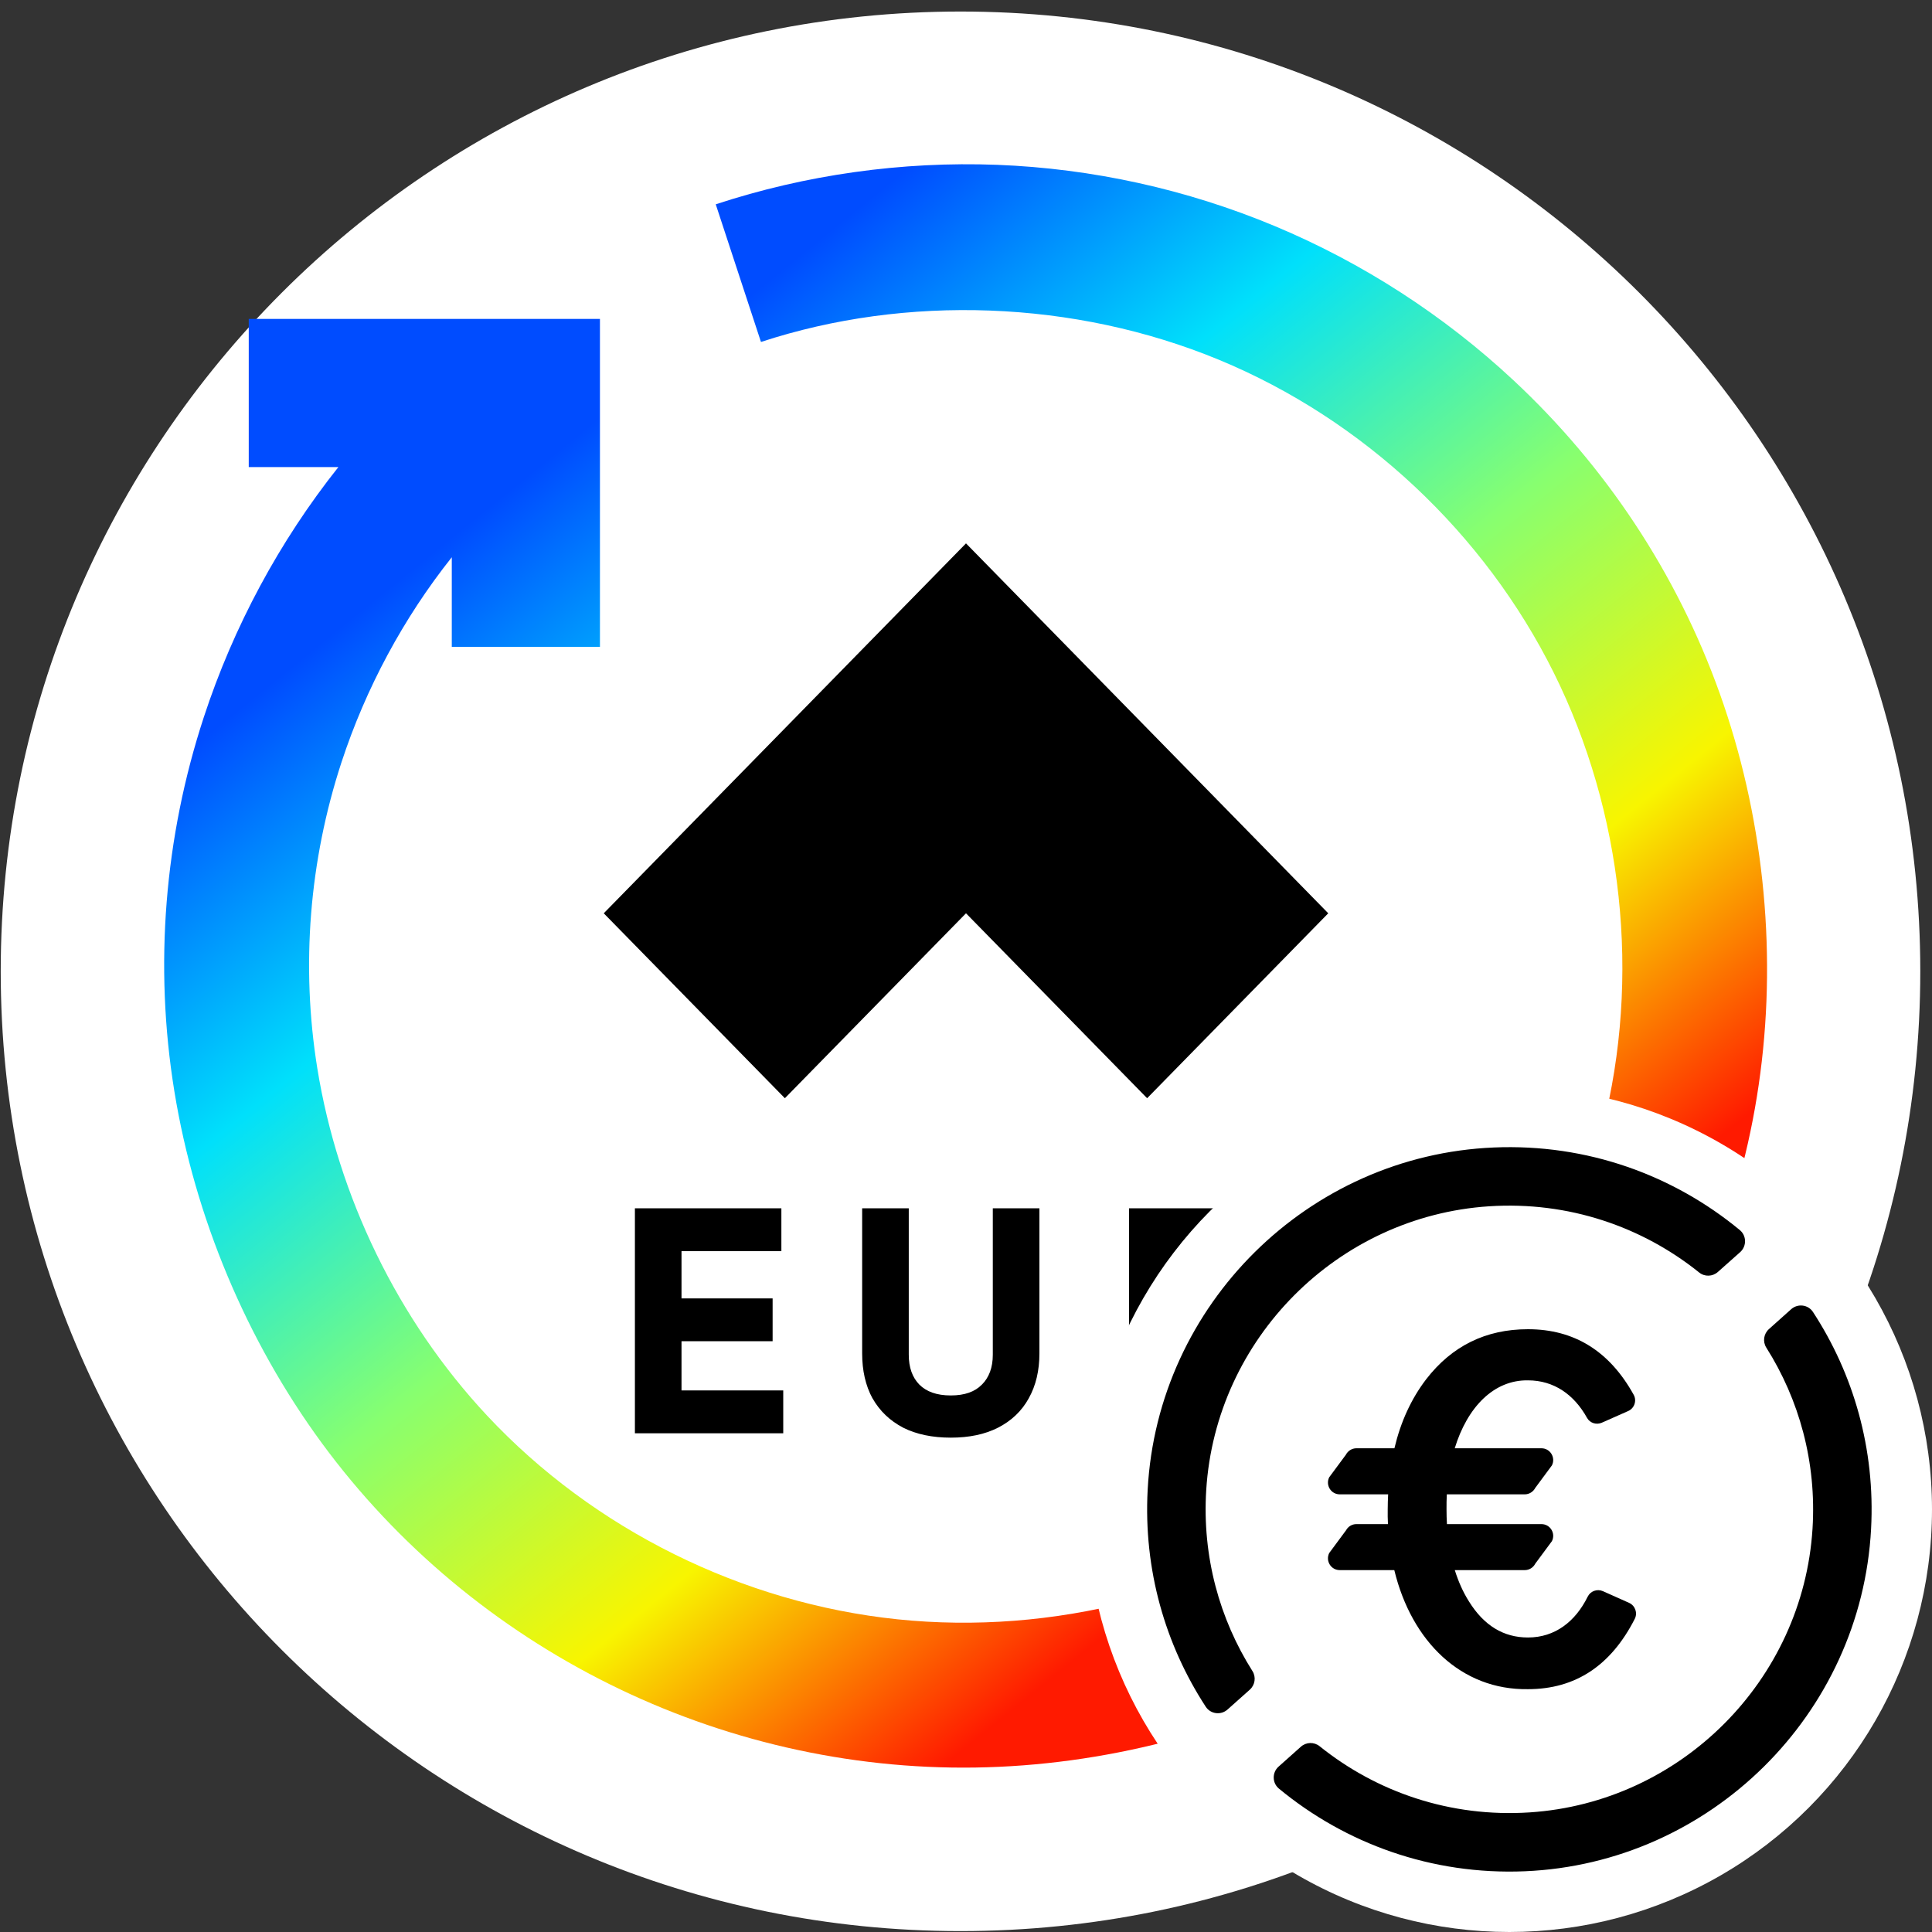 <svg width="32" height="32" viewBox="0 0 32 32" fill="none" xmlns="http://www.w3.org/2000/svg">
<rect x="0" y="0" width="32" height="32" fill="#333333" stroke="none"/>
<g clip-path="url(#clip0_1844_8986)">
<path d="M15.909 31.985C24.688 31.985 31.806 24.868 31.806 16.088C31.806 7.309 24.688 0.191 15.909 0.191C7.129 0.191 0.012 7.309 0.012 16.088C0.012 24.868 7.129 31.985 15.909 31.985Z" fill="white"/>
<path fill-rule="evenodd" clip-rule="evenodd" d="M11.855 3.384C13.345 2.894 14.938 2.67 16.516 2.73C18.094 2.791 19.658 3.136 21.113 3.744C22.568 4.352 23.915 5.223 25.067 6.298C26.592 7.719 27.775 9.498 28.485 11.487C29.195 13.476 29.431 15.677 29.157 17.771C28.884 19.866 28.1 21.855 26.914 23.566C25.728 25.277 24.14 26.709 22.274 27.701C20.409 28.692 18.266 29.244 16.154 29.276C14.042 29.308 11.96 28.821 10.095 27.895C8.231 26.97 6.583 25.607 5.332 23.904C4.082 22.201 3.227 20.159 2.888 18.075C2.549 15.991 2.725 13.865 3.375 11.881C3.866 10.382 4.628 8.964 5.605 7.736H4.12V5.282H9.937V10.714H7.483V9.23C6.683 10.236 6.059 11.397 5.656 12.626C5.124 14.251 4.981 15.995 5.256 17.697C5.599 19.814 6.589 21.865 8.067 23.446C9.834 25.336 12.3 26.554 14.866 26.821C17.432 27.087 20.099 26.403 22.217 24.929C24.335 23.454 25.905 21.191 26.542 18.69C27.179 16.19 26.884 13.453 25.735 11.142C24.586 8.832 22.584 6.949 20.189 5.959C17.794 4.969 15.008 4.874 12.604 5.664L11.855 3.384Z" fill="url(#paint0_linear_1844_8986)"/>
<path d="M22 15.127L16 9L10 15.127L13 18.19L16 15.127L19 18.19L22 15.127Z" fill="black"/>
<path d="M10.516 23.697V23.74H10.559H12.931H12.973V23.697V23.072V23.03H12.931H11.288V22.215H12.754H12.797V22.173V21.549V21.506H12.754H11.288V20.723H12.899H12.942V20.68V20.056V20.013H12.899H10.559H10.516V20.056V23.697ZM14.958 23.646L14.959 23.647C15.181 23.758 15.445 23.812 15.748 23.812C16.051 23.812 16.313 23.758 16.532 23.646L16.532 23.646C16.754 23.532 16.924 23.37 17.039 23.161C17.158 22.949 17.216 22.7 17.216 22.417V20.056V20.013H17.173H16.487H16.444V20.056V22.438C16.444 22.651 16.382 22.814 16.264 22.933L16.263 22.933C16.149 23.051 15.98 23.113 15.748 23.113C15.516 23.113 15.345 23.051 15.227 22.933C15.112 22.815 15.052 22.651 15.052 22.438V20.056V20.013H15.009H14.323H14.28V20.056V22.417C14.28 22.7 14.336 22.949 14.451 23.161L14.452 23.161C14.57 23.37 14.74 23.532 14.958 23.646ZM18.7 23.697V23.74H18.743H19.43H19.472V23.697V22.366H20.387C20.481 22.366 20.536 22.391 20.567 22.428L20.567 22.43C20.605 22.472 20.625 22.529 20.625 22.604V23.697V23.74H20.668H21.354H21.397V23.697V22.506C21.397 22.352 21.357 22.225 21.272 22.129C21.195 22.038 21.089 21.986 20.96 21.972V21.946C21.108 21.88 21.234 21.781 21.336 21.647C21.447 21.503 21.501 21.316 21.501 21.091V21.028C21.501 20.823 21.453 20.644 21.354 20.49C21.256 20.337 21.117 20.219 20.941 20.136C20.764 20.053 20.558 20.013 20.324 20.013H18.743H18.7V20.056V23.697ZM20.606 20.845L20.607 20.846C20.687 20.923 20.729 21.027 20.729 21.163V21.215C20.729 21.351 20.686 21.457 20.601 21.538C20.521 21.615 20.407 21.657 20.251 21.657H19.472V20.723H20.251C20.41 20.723 20.526 20.765 20.606 20.845Z" fill="black"/>
<circle cx="25" cy="25" r="7" fill="white"/>
<path d="M22.292 25.35L22.016 25.723C21.951 25.853 22.045 26.006 22.19 26.006H23.094C23.38 27.189 24.204 27.995 25.308 27.978C26.092 27.978 26.682 27.589 27.077 26.813C27.127 26.714 27.083 26.593 26.982 26.548L26.55 26.355C26.455 26.313 26.343 26.352 26.297 26.446C26.093 26.859 25.755 27.122 25.308 27.122C24.903 27.122 24.578 26.924 24.33 26.524C24.232 26.369 24.155 26.195 24.096 26.006H25.255C25.328 26.006 25.395 25.965 25.429 25.899L25.705 25.526C25.77 25.396 25.676 25.244 25.531 25.244H23.966C23.961 25.163 23.959 25.081 23.959 24.997C23.958 24.913 23.96 24.831 23.964 24.751H25.255C25.328 24.751 25.395 24.709 25.429 24.644L25.705 24.271C25.77 24.141 25.676 23.988 25.531 23.988H24.095C24.305 23.303 24.744 22.854 25.308 22.863C25.738 22.863 26.072 23.099 26.286 23.484C26.334 23.571 26.442 23.604 26.532 23.564L26.966 23.372C27.07 23.327 27.114 23.201 27.059 23.102C26.659 22.379 26.075 22.016 25.308 22.016C24.608 22.016 24.047 22.294 23.621 22.846C23.372 23.172 23.199 23.553 23.096 23.988H22.466C22.393 23.988 22.326 24.03 22.292 24.095L22.016 24.468C21.951 24.598 22.045 24.751 22.19 24.751H22.992C22.988 24.832 22.985 24.913 22.985 24.997C22.983 25.08 22.985 25.162 22.989 25.244H22.466C22.393 25.244 22.326 25.285 22.293 25.35L22.292 25.35Z" fill="black"/>
<path d="M19.979 24.679C20.136 22.17 22.156 20.145 24.663 19.98C25.982 19.894 27.201 20.32 28.143 21.076C28.234 21.15 28.365 21.146 28.453 21.068L28.823 20.739C28.932 20.641 28.93 20.468 28.817 20.374C27.717 19.465 26.29 18.94 24.742 19.006C21.671 19.135 19.172 21.605 19.009 24.675C18.938 26.002 19.302 27.243 19.971 28.269C20.051 28.391 20.222 28.413 20.332 28.315L20.701 27.986C20.788 27.908 20.807 27.778 20.745 27.679C20.201 26.819 19.91 25.784 19.979 24.679H19.979Z" fill="black"/>
<path d="M30.029 21.731C29.949 21.608 29.778 21.587 29.668 21.684L29.299 22.014C29.212 22.092 29.193 22.221 29.255 22.32C29.799 23.18 30.09 24.215 30.021 25.321C29.863 27.829 27.844 29.855 25.336 30.019C24.018 30.105 22.799 29.68 21.857 28.923C21.765 28.849 21.634 28.853 21.547 28.931L21.177 29.261C21.068 29.358 21.07 29.532 21.183 29.625C22.283 30.534 23.71 31.059 25.258 30.994C28.329 30.864 30.828 28.394 30.991 25.324C31.062 23.997 30.698 22.756 30.029 21.731H30.029Z" fill="black"/>
</g>
<defs>
<linearGradient id="paint0_linear_1844_8986" x1="2.043" y1="13.297" x2="15.222" y2="29.577" gradientUnits="userSpaceOnUse">
<stop stop-color="#004CFF"/>
<stop offset="0.252" stop-color="#00E0FB"/>
<stop offset="0.506" stop-color="#87FF70"/>
<stop offset="0.755" stop-color="#F8F500"/>
<stop offset="1" stop-color="#FF1A00"/>
</linearGradient>
<clipPath id="clip0_1844_8986">
<rect width="32" height="32" fill="white"/>
</clipPath>
</defs>
</svg>
